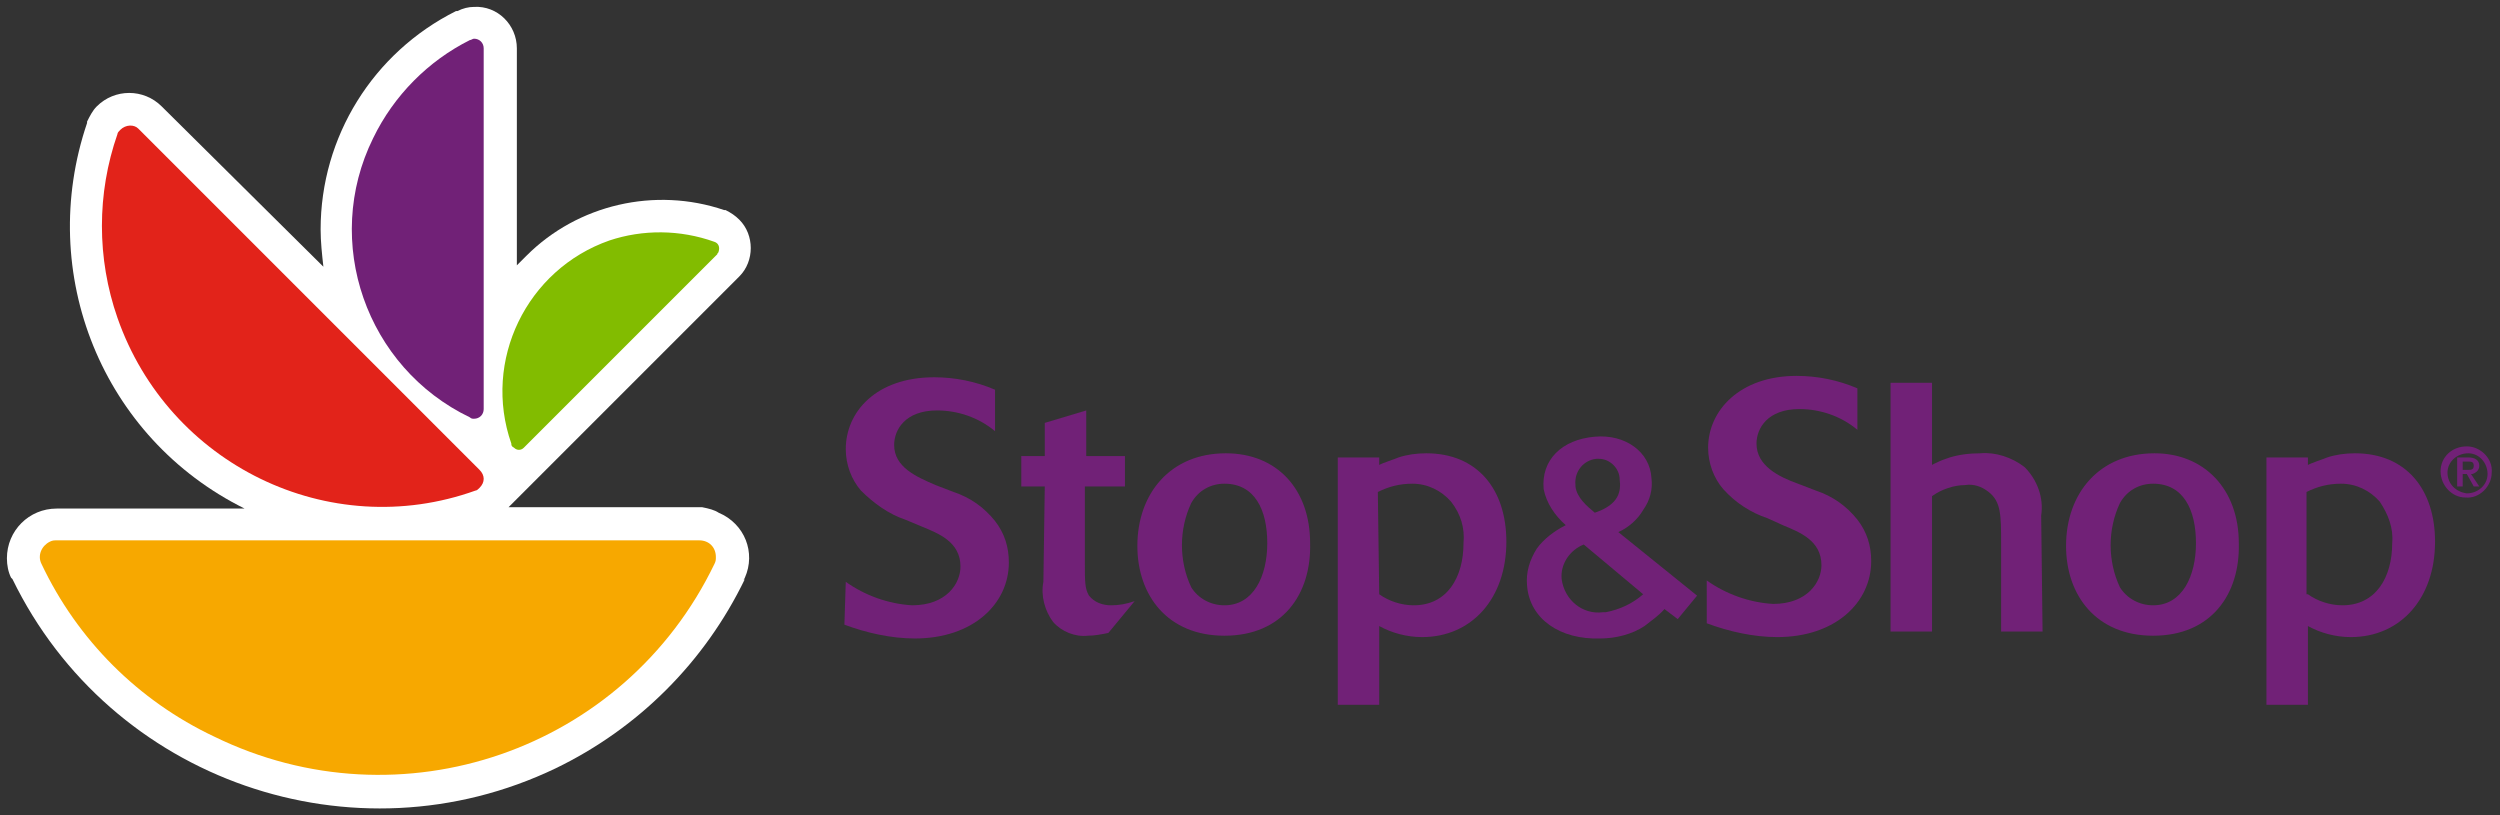 <?xml version="1.0" encoding="utf-8"?>
<!-- Generator: Adobe Illustrator 21.1.0, SVG Export Plug-In . SVG Version: 6.00 Build 0)  -->
<svg version="1.1" id="Layer_1" xmlns="http://www.w3.org/2000/svg" xmlns:xlink="http://www.w3.org/1999/xlink" x="0px" y="0px"
	 viewBox="0 0 180.9 59" style="enable-background:new 0 0 180.9 59;" xml:space="preserve">
<rect x="0" y="0" width="180.9" height="59" fill="#333333" stroke="none"/>
<style type="text/css">
	.st0{fill:#712177;}
	.st1{fill:#FFFFFF;}
	.st2{fill:#F7A800;}
	.st3{fill:#E2231A;}
	.st4{fill:#82BC00;}
</style>
<title>Grocery</title>
<path class="st0" d="M61.2,42.1c1.4,1,3.1,1.6,4.8,1.7c2.5,0,3.5-1.6,3.5-2.8c0-1.8-1.6-2.4-2.8-2.9l-1.2-0.5
	c-1.2-0.4-2.3-1.2-3.2-2.1c-0.7-0.8-1.1-1.9-1.1-3c0-2.7,2.2-5.2,6.4-5.2c1.5,0,3,0.3,4.4,0.9v3c-1.2-1-2.7-1.5-4.2-1.5
	c-2.3,0-3.1,1.4-3.1,2.5c0,1.6,1.6,2.3,3,2.9l1.3,0.5c1.2,0.4,2.2,1.1,3,2.1c0.7,0.9,1,1.9,1,3c0,3-2.6,5.5-6.8,5.5
	c-1.7,0-3.5-0.4-5.1-1"/>
<path class="st0" d="M80.2,45.8c-0.5,0.1-1,0.2-1.5,0.2c-0.9,0.1-1.9-0.3-2.5-1c-0.6-0.8-0.9-1.9-0.7-2.9l0.1-6.9h-1.7v-2.2h1.7
	v-2.4l3-0.9v3.3h2.8v2.2h-2.9v5.5c0,1.4,0,1.9,0.3,2.4c0.4,0.5,1,0.7,1.6,0.7c0.6,0,1.1-0.1,1.7-0.3"/>
<path class="st0" d="M88.6,46c-4.1,0-6.3-2.9-6.3-6.5c0-3.8,2.4-6.7,6.4-6.7c3.7,0,6.1,2.6,6.1,6.5C94.9,43,92.8,46,88.6,46
	 M88.6,35c-1,0-1.9,0.5-2.4,1.4c-0.9,1.9-0.9,4.2,0,6.1c0.5,0.8,1.4,1.3,2.4,1.3c2.1,0,3.1-2.1,3.1-4.5S90.8,35,88.6,35L88.6,35z"/>
<path class="st0" d="M121.4,44.8l-2.5-1.9c0,0,2,0.7,1.6,1.1c-0.4,0.5-1,0.9-1.5,1.3c-0.9,0.6-2.1,0.9-3.2,0.9
	c-2.9,0.1-5.1-1.4-5.3-3.8c-0.1-1,0.2-1.9,0.7-2.7c0.5-0.7,1.3-1.3,2.1-1.7c-0.8-0.7-1.4-1.6-1.6-2.6c-0.2-2.1,1.3-3.6,3.7-3.8
	c2.2-0.2,4,1.1,4.1,3c0.1,0.8-0.1,1.6-0.6,2.3c-0.4,0.7-1.1,1.3-1.8,1.6l5.7,4.6 M114.6,39.4c-1,0.4-1.7,1.4-1.6,2.5
	c0.2,1.5,1.5,2.6,3,2.4c0.1,0,0.2,0,0.2,0c1-0.2,1.9-0.6,2.7-1.3L114.6,39.4z M117.2,34.7c0-0.8-0.7-1.5-1.5-1.5c-0.1,0-0.1,0-0.2,0
	c-0.9,0.1-1.6,0.9-1.5,1.9c0,0,0,0,0,0.1c0.1,0.8,0.8,1.4,1.4,1.9C117.2,36.5,117.3,35.5,117.2,34.7L117.2,34.7z"/>
<path class="st0" d="M123.5,42c1.4,1,3.1,1.6,4.8,1.7c2.5,0,3.5-1.6,3.5-2.8c0-1.8-1.6-2.4-2.8-2.9l-1.1-0.5
	c-1.2-0.4-2.3-1.1-3.2-2.1c-0.7-0.8-1.1-1.9-1.1-3c0-2.7,2.3-5.2,6.4-5.2c1.5,0,3,0.3,4.4,0.9v3c-1.2-1-2.7-1.5-4.2-1.5
	c-2.3,0-3.1,1.4-3.1,2.5c0,1.6,1.6,2.4,3,2.9l1.3,0.5c1.2,0.4,2.2,1.1,3,2.1c0.7,0.9,1,1.9,1,3c0,3-2.6,5.5-6.8,5.5
	c-1.7,0-3.5-0.4-5.1-1"/>
<path class="st0" d="M147.8,45.7h-3v-6.4c0-2,0-3-0.9-3.7c-0.5-0.4-1.1-0.6-1.7-0.5c-0.8,0-1.7,0.3-2.4,0.8v9.8h-3v-18h3v7.7
	l-0.7-1.4c0.6-0.3,1.1-0.6,1.7-0.8c0.8-0.3,1.7-0.4,2.5-0.4c1.1-0.1,2.3,0.3,3.2,1c0.9,0.9,1.4,2.2,1.2,3.5"/>
<path class="st0" d="M155.8,46c-4.1,0-6.3-2.9-6.3-6.5c0-3.8,2.4-6.7,6.4-6.7c3.6,0,6.1,2.6,6.1,6.5C162.1,43,160,46,155.8,46
	 M155.8,35c-1,0-1.9,0.5-2.4,1.4c-0.9,1.9-0.9,4.2,0,6.1c0.5,0.8,1.4,1.3,2.4,1.3c2.1,0,3.1-2.1,3.1-4.5S158,35,155.8,35L155.8,35z"
	/>
<path class="st0" d="M166.9,33.7c0.3-0.2,1.3-0.5,1.5-0.6c0.6-0.2,1.3-0.3,2-0.3c3.7,0,5.8,2.6,5.8,6.4c0,4.1-2.5,6.9-6.1,6.9
	c-1.1,0-2.2-0.3-3.1-0.8V51h-3V33.1h3v2.1C167,35.2,166.6,33.9,166.9,33.7 M167,43c0.7,0.5,1.6,0.8,2.5,0.8c2.4,0,3.6-2,3.6-4.5
	c0.1-1.1-0.3-2.1-0.9-3c-0.7-0.8-1.7-1.3-2.8-1.3c-0.9,0-1.7,0.2-2.5,0.6V43z"/>
<path class="st0" d="M99.7,33.7c0.3-0.2,1.3-0.5,1.5-0.6c0.6-0.2,1.3-0.3,2-0.3c3.7,0,5.8,2.6,5.8,6.4c0,4.1-2.5,6.9-6.1,6.9
	c-1.1,0-2.2-0.3-3.1-0.8V51h-3V33.1h3v2.1C99.8,35.2,99.4,33.9,99.7,33.7 M99.8,43c0.7,0.5,1.6,0.8,2.5,0.8c2.4,0,3.6-2,3.6-4.5
	c0.1-1.1-0.2-2.1-0.9-3c-0.7-0.8-1.7-1.3-2.8-1.3c-0.9,0-1.7,0.2-2.5,0.6L99.8,43z"/>
<path class="st0" d="M178.5,32.3c1,0,1.9,0.9,1.8,1.9c0,1-0.9,1.9-1.9,1.8c-1,0-1.8-0.9-1.8-1.9C176.6,33.1,177.4,32.3,178.5,32.3
	C178.5,32.3,178.5,32.3,178.5,32.3 M178.5,35.7c0.8,0,1.5-0.6,1.5-1.4s-0.6-1.5-1.4-1.5c-0.8,0-1.5,0.6-1.5,1.4c0,0,0,0,0,0
	C177.1,35,177.7,35.6,178.5,35.7C178.5,35.7,178.5,35.7,178.5,35.7z M177.8,33.1h0.8c0.5,0,0.8,0.2,0.8,0.6c0,0.3-0.2,0.5-0.5,0.6
	c0,0,0,0-0.1,0l0.6,0.9H179l-0.5-0.9h-0.3v0.9h-0.4L177.8,33.1z M178.2,34h0.4c0.2,0,0.4,0,0.4-0.3s-0.2-0.3-0.4-0.3h-0.4V34z"/>
<path class="st1" d="M52.4,15.2L52.4,15.2L52.4,15.2L52.4,15.2 M50.8,36.7h-14L53.5,20l0,0c1.1-1.1,1.1-3,0-4.1
	c-0.3-0.3-0.6-0.5-1-0.7h-0.1c-5-1.7-10.6-0.4-14.3,3.3c-0.2,0.2-0.5,0.5-0.7,0.7V3.5l0,0c0-1.7-1.4-3.1-3.1-3
	c-0.4,0-0.8,0.1-1.2,0.3H33l0,0l0,0l0,0c-6,3-9.8,9.1-9.8,15.8c0,0.9,0.1,1.8,0.2,2.7L11.7,7.7l0,0c-1.3-1.3-3.4-1.3-4.7,0
	C6.7,8,6.5,8.4,6.3,8.8v0.1l0,0C2.6,19.8,7.4,31.7,17.7,36.8H4.1c-2,0-3.6,1.6-3.6,3.6c0,0.5,0.1,1,0.3,1.4l0.1,0.1l0,0
	c7.1,14.6,24.7,20.7,39.3,13.7c6-2.9,10.8-7.7,13.7-13.7L53.8,42l0.1-0.2c0.8-1.8,0-3.9-1.9-4.7C51.7,36.9,51.3,36.8,50.8,36.7
	L50.8,36.7z"/>
<path class="st2" d="M3,40.8c-0.3-0.6,0-1.3,0.6-1.6c0.2-0.1,0.3-0.1,0.5-0.1h46.5c0.7,0,1.2,0.5,1.2,1.2c0,0.2,0,0.3-0.1,0.5l0,0
	C45.2,54.3,29,59.9,15.5,53.3C10,50.7,5.6,46.3,3,40.8"/>
<path class="st3" d="M8.5,9.7c0-0.1,0.1-0.2,0.2-0.3C9.1,9,9.7,9,10,9.3l0,0l24.7,24.7l0,0c0.4,0.4,0.4,0.9,0,1.3
	c-0.1,0.1-0.2,0.2-0.3,0.2l0,0C23.8,39.3,12.2,33.6,8.5,23C7,18.7,7,14,8.5,9.7"/>
<path class="st0" d="M34,2.9c0.1,0,0.2-0.1,0.3-0.1c0.4,0,0.7,0.3,0.7,0.7c0,0,0,0,0,0l0,0v26.1l0,0c0,0.4-0.3,0.7-0.7,0.7
	c0,0,0,0,0,0c-0.1,0-0.2,0-0.3-0.1l0,0C26.5,26.6,23.3,17.5,27,10C28.5,6.9,31,4.4,34,2.9"/>
<path class="st4" d="M51.7,17.5c0.3,0.1,0.4,0.4,0.3,0.7c0,0.1-0.1,0.1-0.1,0.2l0,0l-14,14l0,0c-0.2,0.2-0.5,0.2-0.7,0c0,0,0,0,0,0
	C37,32.3,37,32.2,37,32.1l0,0c-2.1-6,1.1-12.6,7.1-14.7C46.5,16.6,49.2,16.6,51.7,17.5"/>
</svg>
